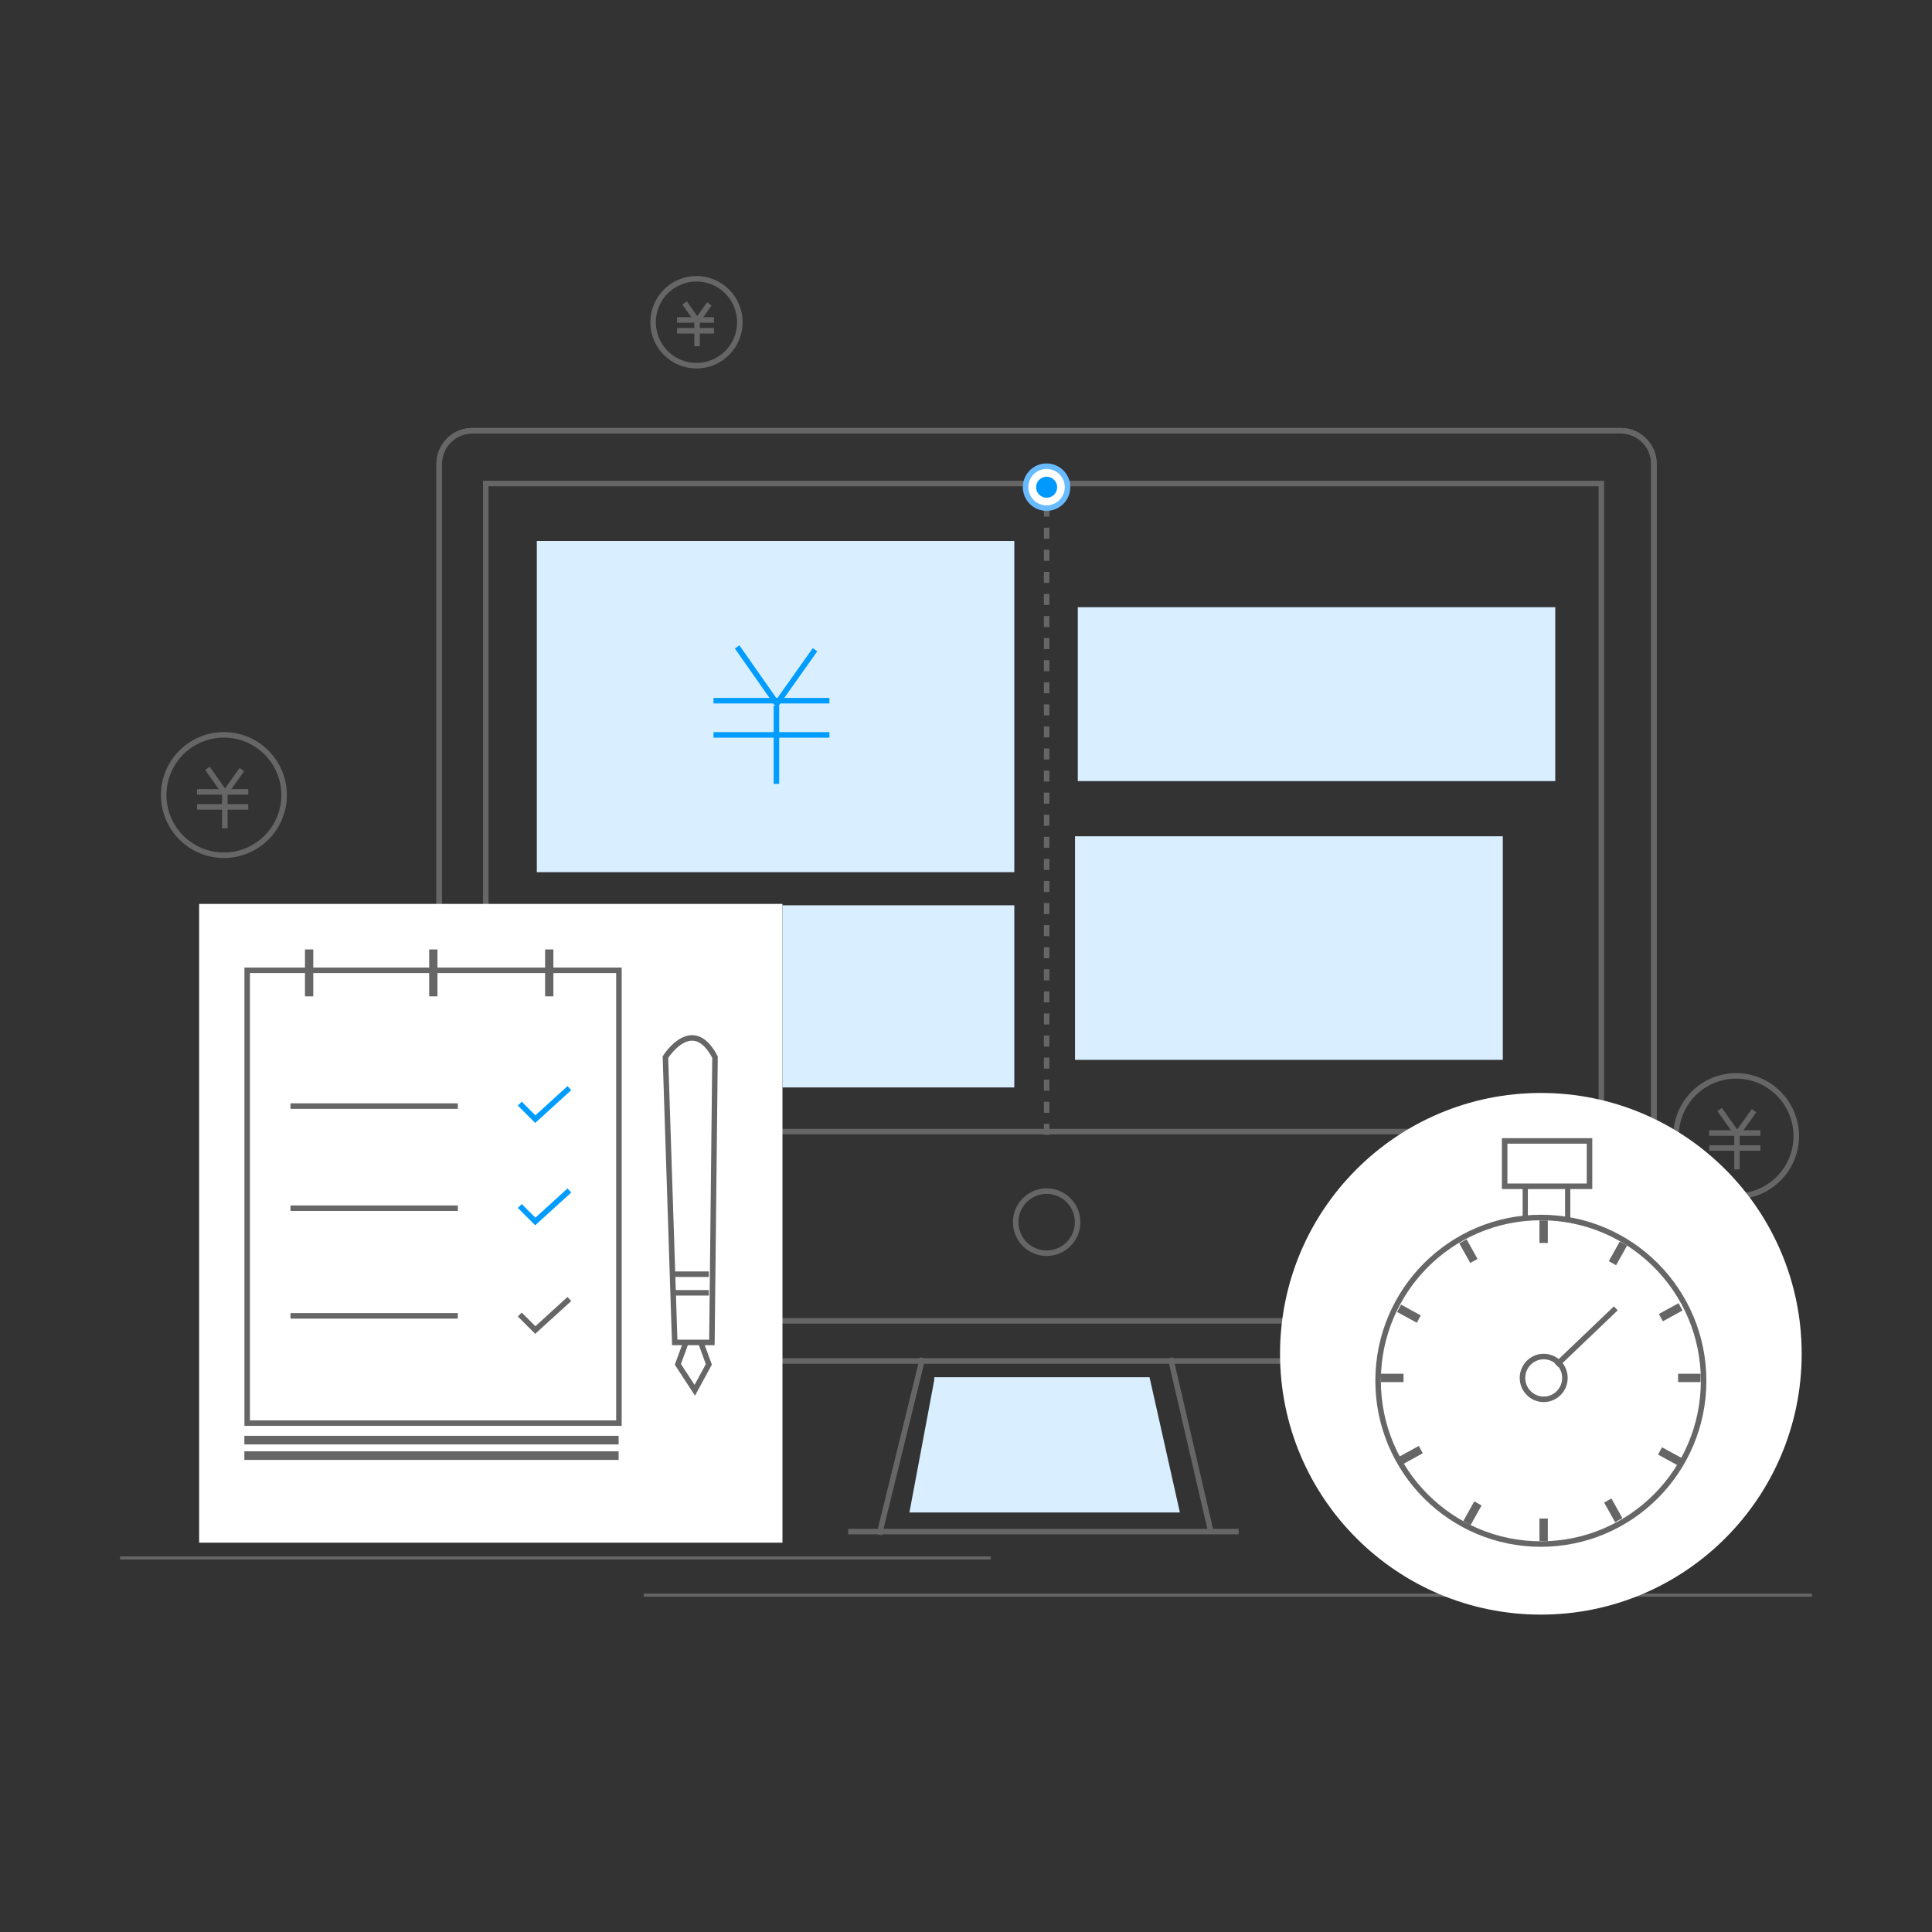 <?xml version="1.0" encoding="utf-8"?>
<!-- Generator: Adobe Illustrator 17.0.0, SVG Export Plug-In . SVG Version: 6.00 Build 0)  -->
<!DOCTYPE svg PUBLIC "-//W3C//DTD SVG 1.1//EN" "http://www.w3.org/Graphics/SVG/1.1/DTD/svg11.dtd">
<svg version="1.1" id="图层_1" xmlns="http://www.w3.org/2000/svg" xmlns:xlink="http://www.w3.org/1999/xlink" x="0px" y="0px"
	 width="350px" height="350px" viewBox="0 0 350 350" enable-background="new 0 0 350 350" xml:space="preserve">
<rect x="0" y="0" width="350" height="350" fill="#333333" stroke="none"/>
<g>
	<path fill-rule="evenodd" clip-rule="evenodd" fill="#D9EEFF" d="M169.25,249.501h39l5.5,24.5h-49l4.5-24"/>
	<path fill-rule="evenodd" clip-rule="evenodd" fill="#D9EEFF" d="M195.25,110.001h86.5v31.5h-86.5V110.001z"/>
	<path fill-rule="evenodd" clip-rule="evenodd" fill="#D9EEFF" d="M97.25,98.001h86.5v60h-86.5V98.001z"/>
	<path fill-rule="evenodd" clip-rule="evenodd" fill="#D9EEFF" d="M194.75,151.501h77.5v40.5h-77.5V151.501z"/>
	<path fill-rule="evenodd" clip-rule="evenodd" fill="none" stroke="#666666" stroke-miterlimit="10" d="M43.819,139.419
		l-3.163,4.423"/>
	<path fill-rule="evenodd" clip-rule="evenodd" fill="none" stroke="#666666" stroke-miterlimit="10" d="M37.588,139.197
		l3.143,4.445"/>
	<path fill-rule="evenodd" clip-rule="evenodd" fill="none" stroke="#666666" stroke-miterlimit="10" d="M40.731,143.852v6.204"/>
	<path fill-rule="evenodd" clip-rule="evenodd" fill="none" stroke="#666666" stroke-miterlimit="10" d="M35.698,146.174h9.274"/>
	<path fill-rule="evenodd" clip-rule="evenodd" fill="none" stroke="#666666" stroke-miterlimit="10" d="M35.695,143.461h9.278"/>
	<path fill-rule="evenodd" clip-rule="evenodd" fill="none" stroke="#666666" stroke-miterlimit="10" d="M40.563,133.126
		c6.023,0,10.906,4.883,10.906,10.906c0,6.023-4.883,10.906-10.906,10.906s-10.906-4.883-10.906-10.906
		C29.656,138.009,34.539,133.126,40.563,133.126z"/>
	<path fill-rule="evenodd" clip-rule="evenodd" fill="none" stroke="#009CFF" stroke-miterlimit="10" d="M147.646,117.706
		l-7.159,10.103"/>
	<path fill-rule="evenodd" clip-rule="evenodd" fill="none" stroke="#009CFF" stroke-miterlimit="10" d="M133.542,117.2
		l7.114,10.152"/>
	<path fill-rule="evenodd" clip-rule="evenodd" fill="none" stroke="#009CFF" stroke-miterlimit="10" d="M140.654,127.832v14.17"/>
	<path fill-rule="evenodd" clip-rule="evenodd" fill="none" stroke="#009CFF" stroke-miterlimit="10" d="M129.263,133.135h20.992"/>
	<path fill-rule="evenodd" clip-rule="evenodd" fill="none" stroke="#009CFF" stroke-miterlimit="10" d="M129.256,126.938h21"/>
	<path fill-rule="evenodd" clip-rule="evenodd" fill="none" stroke="#666666" stroke-miterlimit="10" d="M128.508,55.046
		l-2.28,3.191"/>
	<path fill-rule="evenodd" clip-rule="evenodd" fill="none" stroke="#666666" stroke-miterlimit="10" d="M124.017,54.886
		l2.265,3.207"/>
	<path fill-rule="evenodd" clip-rule="evenodd" fill="none" stroke="#666666" stroke-miterlimit="10" d="M126.282,58.244v4.476"/>
	<path fill-rule="evenodd" clip-rule="evenodd" fill="none" stroke="#666666" stroke-miterlimit="10" d="M122.655,59.919h6.685"/>
	<path fill-rule="evenodd" clip-rule="evenodd" fill="none" stroke="#666666" stroke-miterlimit="10" d="M122.652,57.962h6.688"/>
	<path fill-rule="evenodd" clip-rule="evenodd" fill="none" stroke="#666666" stroke-miterlimit="10" d="M126.172,50.501
		c4.341,0,7.859,3.526,7.859,7.875c0,4.349-3.519,7.875-7.859,7.875c-4.341,0-7.859-3.525-7.859-7.875
		C118.313,54.026,121.831,50.501,126.172,50.501z"/>
	<path fill-rule="evenodd" clip-rule="evenodd" fill="none" stroke="#666666" stroke-miterlimit="10" d="M317.761,201.215
		l-3.163,4.424"/>
	<path fill-rule="evenodd" clip-rule="evenodd" fill="none" stroke="#666666" stroke-miterlimit="10" d="M311.53,200.994
		l3.142,4.445"/>
	<path fill-rule="evenodd" clip-rule="evenodd" fill="none" stroke="#666666" stroke-miterlimit="10" d="M314.672,205.649v6.204"/>
	<path fill-rule="evenodd" clip-rule="evenodd" fill="none" stroke="#666666" stroke-miterlimit="10" d="M309.64,207.97h9.274"/>
	<path fill-rule="evenodd" clip-rule="evenodd" fill="none" stroke="#666666" stroke-miterlimit="10" d="M309.636,205.257h9.277"/>
	<path fill-rule="evenodd" clip-rule="evenodd" fill="none" stroke="#666666" stroke-miterlimit="10" d="M314.516,194.907
		c6.015,0,10.891,4.883,10.891,10.906c0,6.023-4.876,10.906-10.891,10.906c-6.015,0-10.891-4.883-10.891-10.906
		C303.625,199.79,308.501,194.907,314.516,194.907z"/>
	<path fill-rule="evenodd" clip-rule="evenodd" fill="#666666" d="M116.619,289.259v-0.562H328.25v0.562H116.619z"/>
	<path fill-rule="evenodd" clip-rule="evenodd" fill="#666666" d="M21.75,282.518v-0.561h157.741v0.561H21.75z"/>
	<path fill-rule="evenodd" clip-rule="evenodd" fill="none" stroke="#666666" stroke-miterlimit="10" d="M189.609,215.782
		c3.098,0,5.61,2.518,5.61,5.625c0,3.106-2.511,5.625-5.61,5.625c-3.098,0-5.609-2.518-5.609-5.625
		C184,218.3,186.511,215.782,189.609,215.782z"/>
	<path fill-rule="evenodd" clip-rule="evenodd" fill="none" stroke="#666666" stroke-miterlimit="10" d="M212.049,246.002
		l7.298,31.46"/>
	<path fill-rule="evenodd" clip-rule="evenodd" fill="none" stroke="#666666" stroke-miterlimit="10" d="M167.141,246.002
		l-7.859,32.021"/>
	<path fill-rule="evenodd" clip-rule="evenodd" fill="none" stroke="#666666" stroke-miterlimit="10" d="M153.669,277.462h70.731"/>
	<path fill-rule="evenodd" clip-rule="evenodd" fill="none" stroke="#666666" stroke-miterlimit="10" d="M106.515,193.756h15.157"/>
	<path fill-rule="evenodd" clip-rule="evenodd" fill="none" stroke="#666666" stroke-miterlimit="10" d="M109.322,182.52h30.875"/>
	<path fill-rule="evenodd" clip-rule="evenodd" fill="none" stroke="#666666" stroke-miterlimit="10" d="M88.551,192.071h7.859"/>
	<path fill-rule="evenodd" clip-rule="evenodd" fill="none" stroke="#666666" stroke-miterlimit="10" d="M88.551,181.959h7.859"/>
	<path fill-rule="evenodd" clip-rule="evenodd" fill="none" stroke="#666666" stroke-miterlimit="10" d="M81.051,171.846h7.859"/>
	<path fill-rule="evenodd" clip-rule="evenodd" fill="none" stroke="#666666" stroke-miterlimit="10" d="M88,87.595h202.094v117.406
		H88V87.595z"/>
	<path fill-rule="evenodd" clip-rule="evenodd" fill="none" stroke="#666666" stroke-miterlimit="10" d="M85.563,78.032h208.062
		c3.314,0,6,2.686,6,6v156.531c0,3.314-2.686,6-6,6H85.563c-3.314,0-6-2.686-6-6V84.032C79.563,80.718,82.249,78.032,85.563,78.032z
		"/>
	<path fill-rule="evenodd" clip-rule="evenodd" fill="none" stroke="#666666" stroke-miterlimit="10" d="M85.563,78.032h208.062
		c3.314,0,6,2.686,6,6v149.25c0,3.313-2.686,6-6,6H85.563c-3.314,0-6-2.686-6-6V84.032C79.563,80.718,82.249,78.032,85.563,78.032z"
		/>
	<path fill-rule="evenodd" clip-rule="evenodd" fill="#FFFFFF" d="M36.078,163.751H141.75V279.47H36.078V163.751z"/>
	<path fill-rule="evenodd" clip-rule="evenodd" fill="none" stroke="#666666" stroke-miterlimit="10" d="M122.233,234.204h6.175"/>
	<path fill-rule="evenodd" clip-rule="evenodd" fill="none" stroke="#666666" stroke-miterlimit="10" d="M122.233,230.834h6.175"/>
	<path fill-rule="evenodd" clip-rule="evenodd" fill="none" stroke="#666666" stroke-miterlimit="10" d="M128.969,243.193h-6.736
		l-1.684-51.684c0,0,4.892-7.826,8.982,0L128.969,243.193z"/>
	<path fill-rule="evenodd" clip-rule="evenodd" fill="none" stroke="#666666" stroke-miterlimit="10" d="M124.333,242.99
		l-1.53,4.175l3.061,4.697l2.55-4.697l-1.53-4.175"/>
	<path fill-rule="evenodd" clip-rule="evenodd" fill="none" stroke="#666666" stroke-miterlimit="10" d="M99.25,172.501h0.5v7.5
		h-0.5V172.501z"/>
	<path fill-rule="evenodd" clip-rule="evenodd" fill="none" stroke="#666666" stroke-miterlimit="10" d="M55.75,172.501h0.5v7.5
		h-0.5V172.501z"/>
	<path fill-rule="evenodd" clip-rule="evenodd" fill="none" stroke="#666666" stroke-miterlimit="10" d="M78.25,172.501h0.5v7.5
		h-0.5V172.501z"/>
	<path fill-rule="evenodd" clip-rule="evenodd" fill="none" stroke="#666666" stroke-miterlimit="10" d="M94.165,238.137
		l2.807,2.809l6.175-5.618"/>
	<path fill-rule="evenodd" clip-rule="evenodd" fill="none" stroke="#009CFF" stroke-miterlimit="10" d="M94.165,218.475
		l2.807,2.809l6.175-5.618"/>
	<path fill-rule="evenodd" clip-rule="evenodd" fill="none" stroke="#009CFF" stroke-miterlimit="10" d="M94.165,199.936
		l2.807,2.809l6.175-5.618"/>
	<path fill-rule="evenodd" clip-rule="evenodd" fill="none" stroke="#666666" stroke-miterlimit="10" d="M52.625,238.38h30.313"/>
	<path fill-rule="evenodd" clip-rule="evenodd" fill="none" stroke="#666666" stroke-miterlimit="10" d="M52.625,218.879h30.313"/>
	<path fill-rule="evenodd" clip-rule="evenodd" fill="none" stroke="#666666" stroke-miterlimit="10" d="M52.625,200.38h30.313"/>
	<path fill-rule="evenodd" clip-rule="evenodd" fill="none" stroke="#666666" stroke-miterlimit="10" d="M44.766,263.979v-0.562
		h66.801v0.562H44.766z"/>
	<path fill-rule="evenodd" clip-rule="evenodd" fill="none" stroke="#666666" stroke-miterlimit="10" d="M44.766,261.17v-0.561
		h66.801v0.561H44.766z"/>
	<path fill-rule="evenodd" clip-rule="evenodd" fill="none" stroke="#666666" stroke-miterlimit="10" d="M44.781,175.782h67.344
		v82.031H44.781V175.782z"/>
	
		<line fill="none" stroke="#666666" stroke-miterlimit="10" stroke-dasharray="2,2" x1="189.609" y1="87.595" x2="189.609" y2="205.813"/>
	<path fill-rule="evenodd" clip-rule="evenodd" fill="#FFFFFF" d="M279.141,198.001c26.095,0,47.25,21.155,47.25,47.25
		c0,26.095-21.155,47.25-47.25,47.25c-26.095,0-47.25-21.155-47.25-47.25C231.891,219.156,253.045,198.001,279.141,198.001z"/>
	<path fill-rule="evenodd" clip-rule="evenodd" fill="none" stroke="#666666" stroke-miterlimit="10" d="M279.141,220.563
		c16.284,0,29.484,13.243,29.484,29.578c0,16.335-13.201,29.578-29.484,29.578c-16.284,0-29.484-13.243-29.484-29.578
		C249.656,233.806,262.857,220.563,279.141,220.563z"/>
	<path fill-rule="evenodd" clip-rule="evenodd" fill="none" stroke="#666666" stroke-miterlimit="10" d="M301.294,262.866
		l-0.246,0.449l2.702,1.477l0.246-0.449L301.294,262.866z"/>
	<path fill-rule="evenodd" clip-rule="evenodd" fill="none" stroke="#666666" stroke-miterlimit="10" d="M254.011,237.019
		l-0.246,0.45l2.702,1.477l0.245-0.449L254.011,237.019z"/>
	<path fill-rule="evenodd" clip-rule="evenodd" fill="none" stroke="#666666" stroke-miterlimit="10" d="M256.828,262.624
		l0.244,0.45l-2.689,1.478l-0.245-0.45L256.828,262.624z"/>
	<path fill-rule="evenodd" clip-rule="evenodd" fill="none" stroke="#666666" stroke-miterlimit="10" d="M303.885,236.761
		l0.244,0.45l-2.689,1.478l-0.244-0.45L303.885,236.761z"/>
	<path fill-rule="evenodd" clip-rule="evenodd" fill="none" stroke="#666666" stroke-miterlimit="10" d="M266.544,228.12
		l0.445-0.251l-1.499-2.683l-0.445,0.251L266.544,228.12z"/>
	<path fill-rule="evenodd" clip-rule="evenodd" fill="none" stroke="#666666" stroke-miterlimit="10" d="M292.784,275.08
		l0.445-0.251l-1.499-2.684l-0.445,0.251L292.784,275.08z"/>
	<path fill-rule="evenodd" clip-rule="evenodd" fill="none" stroke="#666666" stroke-miterlimit="10" d="M292.577,228.529
		l-0.447-0.252l1.506-2.69l0.447,0.252L292.577,228.529z"/>
	<path fill-rule="evenodd" clip-rule="evenodd" fill="none" stroke="#666666" stroke-miterlimit="10" d="M266.217,275.611
		l-0.447-0.252l1.506-2.69l0.447,0.252L266.217,275.611z"/>
	<path fill-rule="evenodd" clip-rule="evenodd" fill="none" stroke="#666666" stroke-miterlimit="10" d="M304.502,249.879v-0.514
		h3.075v0.514H304.502z"/>
	<path fill-rule="evenodd" clip-rule="evenodd" fill="none" stroke="#666666" stroke-miterlimit="10" d="M250.685,249.879v-0.514
		h3.075v0.514H250.685z"/>
	<path fill-rule="evenodd" clip-rule="evenodd" fill="none" stroke="#666666" stroke-miterlimit="10" d="M279.388,275.595h0.513
		v3.086h-0.513V275.595z"/>
	<path fill-rule="evenodd" clip-rule="evenodd" fill="none" stroke="#666666" stroke-miterlimit="10" d="M279.388,221.592h0.513
		v3.086h-0.513V221.592z"/>
	<path fill-rule="evenodd" clip-rule="evenodd" fill="none" stroke="#666666" stroke-miterlimit="10" d="M292.714,237.021
		l-10.763,10.286"/>
	<path fill-rule="evenodd" clip-rule="evenodd" fill="none" stroke="#666666" stroke-miterlimit="10" d="M279.656,245.751
		c2.123,0,3.844,1.735,3.844,3.875c0,2.14-1.721,3.875-3.844,3.875c-2.123,0-3.844-1.735-3.844-3.875
		C275.812,247.486,277.533,245.751,279.656,245.751z"/>
	<path fill-rule="evenodd" clip-rule="evenodd" fill="none" stroke="#666666" stroke-width="0.947" stroke-miterlimit="10" d="
		M284,214.627v6.451"/>
	<path fill-rule="evenodd" clip-rule="evenodd" fill="none" stroke="#666666" stroke-miterlimit="10" d="M272.581,206.688h15.375
		v8.219h-15.375V206.688z"/>
	<path fill-rule="evenodd" clip-rule="evenodd" fill="none" stroke="#666666" stroke-width="0.947" stroke-miterlimit="10" d="
		M276.312,214.627v6.451"/>
	<path fill-rule="evenodd" clip-rule="evenodd" fill="#FFFFFF" stroke="#69BBFF" stroke-miterlimit="10" d="M189.594,84.455
		c2.097,0,3.797,1.7,3.797,3.797s-1.7,3.797-3.797,3.797c-2.097,0-3.797-1.7-3.797-3.797S187.497,84.455,189.594,84.455z"/>
	<path fill-rule="evenodd" clip-rule="evenodd" fill="#0099FF" d="M189.609,86.361c1.053,0,1.906,0.853,1.906,1.906
		c0,1.053-0.854,1.906-1.906,1.906c-1.053,0-1.906-0.854-1.906-1.906C187.703,87.215,188.557,86.361,189.609,86.361z"/>
	<path fill-rule="evenodd" clip-rule="evenodd" fill="#D9EEFF" d="M141.75,164.001h42v33h-42V164.001z"/>
</g>
</svg>
